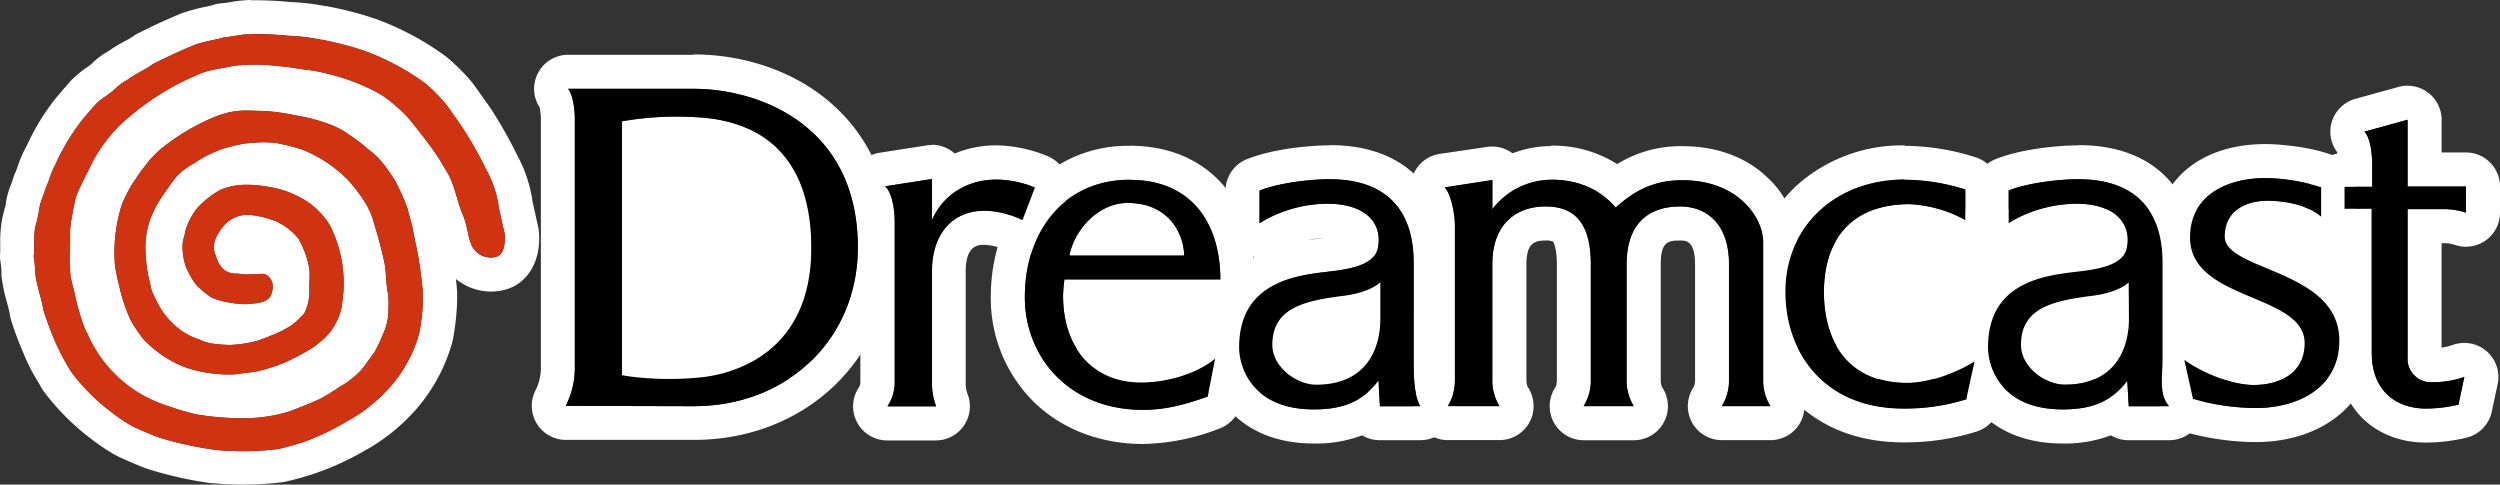 <?xml version="1.0" encoding="UTF-8" standalone="no"?>
<svg
   viewBox="0 0 513.927 99.62"
   version="1.1"
   id="svg50"
   sodipodi:docname="dreamcast.svg"
   width="513.927"
   height="99.62"
   inkscape:version="1.1 (c68e22c387, 2021-05-23)"
   xmlns:inkscape="http://www.inkscape.org/namespaces/inkscape"
   xmlns:sodipodi="http://sodipodi.sourceforge.net/DTD/sodipodi-0.dtd"
   xmlns="http://www.w3.org/2000/svg"
   xmlns:svg="http://www.w3.org/2000/svg"
   xmlns:rdf="http://www.w3.org/1999/02/22-rdf-syntax-ns#"
   xmlns:cc="http://creativecommons.org/ns#"
   xmlns:dc="http://purl.org/dc/elements/1.1/">
  <rect x="0" y="0" width="513.927" height="99.62" fill="#333333" stroke="none"/>
  <defs
     id="defs54" />
  <sodipodi:namedview
     id="namedview52"
     pagecolor="#ffffff"
     bordercolor="#666666"
     borderopacity="1.0"
     inkscape:pageshadow="2"
     inkscape:pageopacity="0.0"
     inkscape:pagecheckerboard="0"
     showgrid="false"
     fit-margin-top="0"
     fit-margin-left="0"
     fit-margin-right="0"
     fit-margin-bottom="0"
     inkscape:zoom="1.113"
     inkscape:cx="256.51393"
     inkscape:cy="49.415993"
     inkscape:window-width="1920"
     inkscape:window-height="1138"
     inkscape:window-x="-8"
     inkscape:window-y="-8"
     inkscape:window-maximized="1"
     inkscape:current-layer="svg50" />
  <title
     id="title2">logo</title>
  <g
     id="Layer_2"
     data-name="Layer 2"
     transform="translate(-243.073,-7.12)">
    <rect
       x="372.16"
       y="33.75"
       width="37.69"
       height="51.27"
       fill="#ffffff"
       id="rect4" />
    <rect
       x="464.39"
       y="65.18"
       width="66.89"
       height="22.57"
       fill="#ffffff"
       id="rect6" />
    <rect
       x="620.61"
       y="50.2"
       width="110"
       height="34.83"
       fill="#ffffff"
       id="rect8" />
  </g>
  <g
     id="Layer_1"
     data-name="Layer 1"
     transform="translate(-243.073,-7.12)">
    <path
       d="m 385.67,25.38 c 13.45,0 33.75,7.47 33.75,32.62 0,18.69 -14.33,32.62 -33.75,32.62 -4.29,0 -20.53,-0.06 -26.3,-0.06 a 17.1,17.1 0 0 0 1.87,-7.48 v -51.5 c 0,-2.18 -0.41,-5 -1.38,-6.2 h 25.81 m -5,59.65 a 63.88,63.88 0 0 0 7.44,-0.44 c 5,-0.71 21.89,-4.35 21.77,-26.74 -0.12,-21.21 -13.23,-26.06 -23.32,-26.62 -1.48,-0.1 -3,-0.15 -4.43,-0.15 a 66.64,66.64 0 0 0 -11.19,1 v 52.2 a 63.38,63.38 0 0 0 9.73,0.75 m 5,-66.65 h -25.81 a 7,7 0 0 0 -5.86,10.81 10.72,10.72 0 0 1 0.26,2.39 V 83 a 10.16,10.16 0 0 1 -1.1,4.36 7,7 0 0 0 6.23,10.19 h 14.86 11.44 c 23.23,0 40.75,-17 40.75,-39.62 0,-27.22 -21.12,-39.62 -40.75,-39.62 z m -7.76,19.85 c 1.4,-0.1 2.79,-0.15 4.19,-0.15 1.4,0 2.65,0.05 4,0.13 h 0.08 c 11.33,0.62 16.64,6.88 16.71,19.68 0.08,14.42 -8.46,18.7 -15.67,19.75 a 57.36,57.36 0 0 1 -6.54,0.38 c -0.91,0 -1.82,0 -2.73,-0.07 V 38.23 Z"
       fill="#ffffff"
       id="path11" />
    <path
       d="m 434.63,43.92 v 8.52 c 1.84,-4.53 6.52,-8.4 13.26,-8.4 a 21.77,21.77 0 0 1 7.9,1.61 l -2.57,6.73 a 18.33,18.33 0 0 0 -7.79,-1.94 c -6.3,0 -10.8,4.41 -10.8,12.49 v 23 a 13.37,13.37 0 0 0 0.86,4.72 h -10 a 9,9 0 0 0 1.49,-4.72 V 52.76 c 0,-2.4 -0.5,-6.12 -2,-7.33 v 0 l 9.67,-1.51 m 0,-7 a 6.65,6.65 0 0 0 -1.08,0.09 l -9.6,1.5 a 7,7 0 0 0 -4.34,11.49 12.06,12.06 0 0 1 0.31,2.75 v 33.06 a 2.1,2.1 0 0 1 -0.34,1 7,7 0 0 0 5.85,10.85 h 10 a 7,7 0 0 0 6.55,-9.47 6.4,6.4 0 0 1 -0.41,-2.25 v -23 c 0,-5.49 2.67,-5.49 3.8,-5.49 a 11.47,11.47 0 0 1 4.78,1.26 7,7 0 0 0 9.54,-3.82 l 2.58,-6.73 a 7,7 0 0 0 -4,-9 28.83,28.83 0 0 0 -10.4,-2.16 22.34,22.34 0 0 0 -8.57,1.68 l -0.13,-0.12 a 7,7 0 0 0 -4.56,-1.68 z"
       fill="#ffffff"
       id="path13" />
    <path
       d="m 738,31.73 v 13.73 h 12 v 5.38 a 14.17,14.17 0 0 0 -4.52,-0.73 H 738 v 30.56 a 5.42,5.42 0 0 0 0,0.57 4.8,4.8 0 0 0 4.79,4.46 h 0.45 a 19.81,19.81 0 0 0 6.43,-1.08 l -1.21,5.69 a 29.16,29.16 0 0 1 -6.78,0.8 c -4.71,0 -11.07,-2.47 -11.07,-11.69 V 50 h -5.54 v -4.48 h 5.68 v -4.6 c 0,-2.22 -0.4,-5.59 -1.62,-6.73 l 8.9,-2.46 m 0,-7 a 7,7 0 0 0 -1.86,0.25 l -8.91,2.46 a 7,7 0 0 0 -3.76,10.91 l 0.06,0.33 a 7,7 0 0 0 -5.49,6.84 v 4.53 a 7,7 0 0 0 5.54,6.85 v 22.51 c 0,12.92 9.08,18.69 18.07,18.69 a 36.49,36.49 0 0 0 8.41,-1 7,7 0 0 0 5.22,-5.36 l 1.21,-5.69 A 7,7 0 0 0 747.38,78 13.22,13.22 0 0 1 744.99,78.58 V 57.11 h 0.49 a 7.15,7.15 0 0 1 2.3,0.37 7.11,7.11 0 0 0 2.22,0.36 7,7 0 0 0 7,-7 v -5.38 a 7,7 0 0 0 -7,-7 h -5 v -6.71 a 7,7 0 0 0 -7,-7 z"
       fill="#ffffff"
       id="path15" />
    <path
       d="m 708.73,43.73 a 38.81,38.81 0 0 1 11.5,1.89 v 6.05 c -3.13,-2.65 -7.9,-3.28 -11.05,-3.28 -5,0 -8.76,2.49 -8.76,7.35 0,7.14 23.55,6.73 23.55,21.39 C 724,86.62 715.75,91 706.71,91 a 48.36,48.36 0 0 1 -12.82,-1.88 l -1.78,-8 v 0 c 3.82,2.73 9.83,5.15 14.24,5.15 6.12,0 10.49,-3 10.49,-8.59 0,-10.3 -23.56,-8.58 -23.56,-21.74 0,-8.87 7.93,-12.2 15.45,-12.2 m 0,-7 c -13.43,0 -22.45,7.71 -22.45,19.2 0,11.49 10.32,16 17.14,18.85 2.05,0.86 5.39,2.27 6.41,3.23 0,0.38 -0.16,0.47 -0.24,0.53 a 5.65,5.65 0 0 1 -3.24,0.72 c -2.6,0 -7.26,-1.76 -10.17,-3.85 a 7,7 0 0 0 -11.07,5.7 7.16,7.16 0 0 0 0.16,1.53 l 1.79,8 a 7,7 0 0 0 4.89,5.2 55,55 0 0 0 14.69,2.15 h 0.07 C 721,98 731,89.44 731,77.13 731,63.83 719,58.82 711.81,55.83 l -0.83,-0.35 a 9.39,9.39 0 0 1 4.73,1.52 7,7 0 0 0 11.52,-5.35 v -6.03 a 7,7 0 0 0 -4.47,-6.53 c -5,-1.94 -11.83,-2.36 -14,-2.36 z"
       fill="#ffffff"
       id="path17" />
    <path
       d="m 561.91,44.06 c 6.61,0 10.69,2.77 13.27,5.73 3,-2.61 6.89,-5.62 13.67,-5.62 11.66,0 16.65,7.84 16.65,12.73 v 28.71 a 9.81,9.81 0 0 0 1.49,5 H 597 a 9.91,9.91 0 0 0 1.49,-5 V 61.48 c 0,-8.83 -5.09,-11.92 -10.06,-11.92 -4.97,0 -11,2.14 -11,11.92 v 24.13 a 10,10 0 0 0 1.47,5 h -10.3 a 9.89,9.89 0 0 0 1.48,-5 V 61.48 c 0,-9.78 -4.45,-11.92 -9.36,-11.92 -5.44,0 -10.9,3.1 -10.9,11.92 v 24.13 a 10,10 0 0 0 1.48,5 h -10.63 a 10,10 0 0 0 1.49,-5 V 53.52 c 0,-2.76 -0.91,-6.61 -2.09,-7.85 l 9.79,-1.52 v 6 a 15.26,15.26 0 0 1 12,-6 m 0,-7 h -0.06 a 22.19,22.19 0 0 0 -7.8,1.49 7,7 0 0 0 -4.19,-1.4 6.56,6.56 0 0 0 -1.08,0.09 L 539,38.76 a 7,7 0 0 0 -4.48,11.18 11.8,11.8 0 0 1 0.64,3.58 v 32 a 6.82,6.82 0 0 1 -0.23,1.07 7,7 0 0 0 5.74,11 h 10.67 a 7,7 0 0 0 5.74,-11 5.81,5.81 0 0 1 -0.22,-1.07 V 61.48 c 0,-4.11 1.43,-4.92 3.9,-4.92 a 3.7,3.7 0 0 1 1.55,0.21 c 0.19,0.2 0.81,1.54 0.81,4.71 v 24.06 a 5.92,5.92 0 0 1 -0.22,1.08 7,7 0 0 0 5.74,11 h 10.3 a 7,7 0 0 0 5.75,-11 5.92,5.92 0 0 1 -0.22,-1.08 V 61.48 c 0,-4.68 1.51,-4.92 4,-4.92 1.14,0 3.06,0 3.06,4.92 v 24.06 a 5.74,5.74 0 0 1 -0.23,1.06 7,7 0 0 0 5.74,11 h 10 a 7,7 0 0 0 5.73,-11 5.71,5.71 0 0 1 -0.22,-1.06 V 56.9 a 18.93,18.93 0 0 0 -6.13,-13.27 c -3.1,-3 -8.66,-6.46 -17.52,-6.46 a 24.86,24.86 0 0 0 -13.39,3.68 24.64,24.64 0 0 0 -13.55,-3.79 z"
       fill="#ffffff"
       id="path19" />
    <path
       d="m 516.52,44 c 10.3,0 17.16,5.15 17.16,17.16 V 81 c 0,3.69 0.07,7.18 1.38,9.63 h -8.31 l -0.31,-5.23 c -3.14,4.06 -6.87,5.88 -13.29,5.88 -12.59,0 -15.34,-8.59 -15.34,-12.74 0,-14.76 14.05,-14.93 20.15,-15.8 3.37,-0.48 7.73,-1.43 8.37,-4.6 C 527.4,52.92 523.66,49 516,49 a 26.82,26.82 0 0 0 -14,4 v -6.7 0 c 4,-1.6 10.46,-2.34 14.51,-2.34 m -2.93,42.24 c 10.49,0 13.2,-7.58 13.2,-13.53 v -7.49 0 c -1.4,1.32 -4.3,2.34 -7.34,2.73 -7.93,1 -14.81,2.36 -14.81,10.09 0,4.58 5,8.2 9,8.2 M 516.52,37 c -3.67,0 -11.3,0.58 -16.88,2.75 A 7,7 0 0 0 495,46.3 V 53 a 7,7 0 0 0 6,6.93 v 0 c -4.64,2.63 -10.17,8 -10.17,18.6 A 19.59,19.59 0 0 0 495.42,91 c 2.82,3.33 8.19,7.29 17.73,7.29 a 26.56,26.56 0 0 0 9.93,-1.68 7.06,7.06 0 0 0 3.67,1 h 8.31 a 7,7 0 0 0 6.17,-10.3 c -0.55,-1 -0.55,-4.61 -0.55,-6.33 V 61.12 c 0,-15.13 -9,-24.16 -24.16,-24.16 z m -5.09,19.59 a 20.35,20.35 0 0 1 4.05,-0.55 h -0.21 c -1.13,0.13 -2.44,0.29 -3.84,0.52 z m 0.2,21.34 a 2.11,2.11 0 0 1 0.13,-0.86 c 0.34,-0.51 2,-1.27 7.82,-2.07 -0.84,4.23 -4.11,4.24 -6,4.24 a 3.25,3.25 0 0 1 -2,-1.31 z"
       fill="#ffffff"
       id="path21" />
    <path
       d="m 670.42,44 c 10.34,0 17.21,5.15 17.21,17.16 V 81 c 0,3.69 -0.8,7.11 1.36,9.63 h -8.31 l -0.3,-5.23 c -3.15,4.06 -6.87,5.88 -13.29,5.88 -12.59,0 -15.34,-8.59 -15.34,-12.74 0,-14.76 14,-14.93 20.14,-15.8 3.38,-0.48 7.73,-1.43 8.37,-4.6 C 681.34,52.92 677.6,49 670,49 a 26.79,26.79 0 0 0 -14,4 v -6.7 0 c 4,-1.6 10.46,-2.34 14.51,-2.34 m -3.03,42.24 c 10.49,0 13.19,-7.58 13.19,-13.53 v -7.49 c -1.39,1.32 -4.29,2.34 -7.34,2.73 -7.93,1 -14.8,2.36 -14.8,10.09 0,4.58 5,8.2 9,8.2 M 670.42,37 c -3.72,0 -11.52,0.6 -17.12,2.84 a 7,7 0 0 0 -4.38,6.86 V 53 a 7,7 0 0 0 6,6.93 v 0 c -4.64,2.63 -10.17,8 -10.17,18.6 A 19.59,19.59 0 0 0 649.36,91 c 2.82,3.33 8.19,7.29 17.73,7.29 a 26.59,26.59 0 0 0 9.91,-1.68 7,7 0 0 0 3.66,1 H 689 a 7,7 0 0 0 5.53,-11.29 19.61,19.61 0 0 1 0,-2.64 c 0,-0.81 0.09,-1.73 0.09,-2.7 V 61.12 c 0,-15.13 -9,-24.16 -24.21,-24.16 z m -5,19.59 a 20.35,20.35 0 0 1 4,-0.55 h -0.22 c -1.13,0.13 -2.43,0.29 -3.83,0.52 z m 0.16,21.34 a 2.11,2.11 0 0 1 0.13,-0.86 c 0.34,-0.51 2,-1.27 7.81,-2.07 -0.84,4.23 -4.1,4.24 -6,4.24 a 3.25,3.25 0 0 1 -2,-1.31 z"
       fill="#ffffff"
       id="path23" />
    <path
       d="m 634.6,44.1 a 41.64,41.64 0 0 1 12.48,2 v 6.21 0 a 26.11,26.11 0 0 0 -11.47,-3.26 c -12,0 -17.58,7.41 -17.58,18.09 0,10.68 5.4,18.67 17.16,18.67 4.05,0 9.55,-1.81 13.81,-4.44 l -1.71,7.79 a 41.94,41.94 0 0 1 -12.49,1.9 h -0.39 c -16.56,0 -24.29,-11.75 -24.29,-24 0,-13.51 10.4,-23.05 24.5,-23.05 m 0,-7 a 32.4,32.4 0 0 0 -22.31,8.34 29.27,29.27 0 0 0 -9.19,21.71 c 0,14.92 9.79,31 31.29,31 h 0.39 a 49,49 0 0 0 14.58,-2.22 7,7 0 0 0 4.74,-5.18 l 1.72,-7.78 a 7,7 0 0 0 -10.51,-7.47 22.4,22.4 0 0 1 -10.14,3.4 c -2.51,0 -10.16,0 -10.16,-11.67 0,-9.72 5.52,-11.06 10.41,-11.09 a 19.23,19.23 0 0 1 8.24,2.38 7,7 0 0 0 9.23,-2.24 7.16,7.16 0 0 0 1.19,-3.91 v -6.15 a 7,7 0 0 0 -4.85,-6.66 48.67,48.67 0 0 0 -14.57,-2.37 z"
       fill="#ffffff"
       id="path25" />
    <path
       d="m 475.34,44.1 c 13.09,0 18.6,9.44 18.6,20.45 h -32.05 a 28.56,28.56 0 0 0 -0.28,3.21 v 0 c -0.05,10.83 6.21,17.94 16,17.94 5.47,0 11.52,-1.82 15.26,-4.9 l -1.54,7.81 c -4.38,1.54 -8.43,2.73 -13.28,2.73 -15.35,0 -24.3,-11 -24.3,-23.18 0,-13.51 8,-24.11 21.59,-24.11 m -12.43,15.61 h 23.59 c 0,-3.75 -2.57,-10.82 -11.65,-10.82 -5.93,0 -10.9,5.46 -11.94,10.82 M 475.34,37.1 a 27.34,27.34 0 0 0 -21.2,9.45 c -4.77,5.58 -7.39,13.27 -7.39,21.66 a 30,30 0 0 0 8.38,21.06 c 5.73,5.88 13.87,9.12 22.92,9.12 a 45.42,45.42 0 0 0 15.59,-3.13 7,7 0 0 0 4.55,-5.26 l 1.55,-7.81 a 7,7 0 0 0 -3.28,-7.37 6.92,6.92 0 0 0 -3.59,-1 7,7 0 0 0 -4.45,1.59 c -2.36,2 -6.81,3.31 -10.81,3.31 a 8.39,8.39 0 0 1 -6.2,-2.26 9.8,9.8 0 0 1 -2.47,-4.94 h 25 a 7,7 0 0 0 7,-7 c 0,-16.67 -10.06,-27.44 -25.6,-27.44 z"
       fill="#ffffff"
       id="path27" />
    <path
       d="m 294.72,14.1 h 0.57 a 70.38,70.38 0 0 1 7.11,0.36 38.58,38.58 0 0 1 6.52,0.79 v 0 a 63.28,63.28 0 0 1 9.19,2.38 51.3,51.3 0 0 1 12.33,6.6 34,34 0 0 1 4.12,4.11 c 0.86,1.06 2.42,3.38 3.43,4.81 a 81.07,81.07 0 0 1 5.15,9.07 21.34,21.34 0 0 1 2.47,7.65 l 1.19,5.32 c 0.11,0.92 0.21,4.29 -1.78,4.75 a 4.27,4.27 0 0 1 -1.06,0.13 4.36,4.36 0 0 1 -3.6,-1.9 c -1.19,-1.84 -1,-4.46 -2.38,-7.46 -1,-2.42 -1.51,-5.93 -3.18,-8.47 L 333.5,40 c -2.33,-3.59 -4.76,-6.44 -6.2,-8.29 a 30.2,30.2 0 0 0 -5.91,-5.15 40.7,40.7 0 0 0 -7.9,-3.43 48.54,48.54 0 0 0 -6.16,-1.51 c -2.8,-0.31 -4.65,-0.75 -7.3,-0.94 a 37.27,37.27 0 0 0 -9.12,0 c -1.62,0.44 -4.17,0.61 -6.47,1.49 a 55.8,55.8 0 0 0 -7,3.44 54.14,54.14 0 0 0 -9.61,7.15 30.92,30.92 0 0 0 -6.06,8.3 c -0.85,1.85 -2.47,4.72 -3.13,6.73 -0.45,2.06 -1.3,5.89 -1.17,7.73 0.07,3.33 -0.22,4 0,6.75 0,2.45 0.82,4.15 1.15,6.16 0.29,1.38 1.63,6.18 2.44,7.29 a 26.41,26.41 0 0 0 14.38,14.08 64.71,64.71 0 0 0 7.94,2.5 57.92,57.92 0 0 0 8.72,0.79 h 0.67 a 31.84,31.84 0 0 0 9.76,-1.38 c 2.94,-1.08 6.34,-2.57 6.3,-2.57 a 40.81,40.81 0 0 0 4.09,-2.52 14.31,14.31 0 0 0 2.74,-1.88 12.66,12.66 0 0 0 2.53,-2.64 c 0.46,-0.65 1.18,-1.66 1.87,-2.57 a 43.06,43.06 0 0 0 1.94,-4.14 11.3,11.3 0 0 0 0.91,-4.77 14.54,14.54 0 0 0 -0.16,-3.61 c -0.39,-2.26 -0.25,-4.29 -0.77,-6.46 -0.69,-3 -1.29,-5.21 -2.18,-8.06 -0.86,-3.22 -3.3,-6.2 -5.15,-8.33 A 27.5,27.5 0 0 0 305,37.79 47.66,47.66 0 0 0 299.89,36.52 c -1.15,-0.11 -1.94,-0.16 -2.63,-0.16 -1.17,0 -2.06,0.13 -3.92,0.27 a 38.93,38.93 0 0 0 -4.25,1 25.47,25.47 0 0 0 -6.09,3.04 15.88,15.88 0 0 0 -3.35,2.4 33.18,33.18 0 0 0 -2.49,3.38 24.11,24.11 0 0 0 -3.16,5.61 17.48,17.48 0 0 0 -1,7.06 30.47,30.47 0 0 0 0.56,4.75 c 0.16,0.58 0.56,2.41 0.64,2.78 0.08,0.37 1,2.3 1.17,2.58 a 16,16 0 0 0 3.29,4.45 13.79,13.79 0 0 0 5.6,3.3 c 1.65,0.91 4.44,1 6,1.06 a 27.31,27.31 0 0 0 3.72,-0.41 19.8,19.8 0 0 0 4.56,-1.43 23.46,23.46 0 0 0 4.46,-2.2 19.75,19.75 0 0 0 2.63,-2.46 10.31,10.31 0 0 0 1.05,-4.79 c -0.06,-2.22 0.26,-3.48 -0.2,-5.31 a 19.07,19.07 0 0 0 -2.06,-5.26 12.67,12.67 0 0 0 -4.76,-3.63 21.29,21.29 0 0 0 -5.09,-1.25 h -0.66 a 6.28,6.28 0 0 0 -4.55,1.94 c -1,1.11 -2.91,3.43 -2.15,5.84 0.68,2.09 1.48,4.3 4.43,4.3 H 292 a 9.52,9.52 0 0 0 1.92,0.17 c 1.07,0 2.08,-0.11 2.83,-0.11 a 2.41,2.41 0 0 1 0.94,0.13 A 2.88,2.88 0 0 1 299,67 c -0.32,2.16 -2.39,2.42 -4.6,2.58 a 6.75,6.75 0 0 1 -1,0.06 c -2.31,0 -6.17,-0.81 -7.12,-1.53 a 21.68,21.68 0 0 1 -2.67,-2.2 11,11 0 0 1 -1.61,-2.49 9.06,9.06 0 0 1 -1,-2.4 12.86,12.86 0 0 1 -0.38,-3.76 c 0.09,-1 0.36,-1.43 0.63,-2.9 a 14.23,14.23 0 0 1 2.28,-4.36 18.62,18.62 0 0 1 4.88,-3.86 12.58,12.58 0 0 1 5.43,-1 c 0.39,0 0.77,0 1.15,0 a 29.75,29.75 0 0 1 5.79,0.93 21.53,21.53 0 0 1 5.47,2.51 15.87,15.87 0 0 1 4.66,4.89 26.39,26.39 0 0 1 2.49,16 9.94,9.94 0 0 1 -1.11,3.69 11.57,11.57 0 0 1 -3.48,4.3 13.19,13.19 0 0 1 -2.62,1.82 c -1.24,0.76 -2.07,1.15 -3.38,1.81 a 25.18,25.18 0 0 1 -4.2,1.63 24,24 0 0 1 -5.69,1.13 12.41,12.41 0 0 1 -2.76,0.25 27,27 0 0 1 -9.73,-1.76 23.78,23.78 0 0 1 -7.73,-5.34 29.15,29.15 0 0 1 -2.78,-4.09 35,35 0 0 1 -2.38,-7.22 29.86,29.86 0 0 1 -0.85,-4.29 32.38,32.38 0 0 1 1.46,-12.29 41.86,41.86 0 0 1 2,-4 c 1.08,-1.53 1.6,-2.49 2.52,-3.58 a 21.55,21.55 0 0 1 3.74,-4 45,45 0 0 1 10.18,-6.11 16.62,16.62 0 0 1 7.11,-1.57 c 1.05,0 2.22,0.06 3.72,0.08 a 44.9,44.9 0 0 1 6.52,0.93 36.8,36.8 0 0 1 6.12,1.54 17.41,17.41 0 0 1 4.77,2.41 31.64,31.64 0 0 1 3.93,3 c 2.65,1.94 3.92,4 5.55,6.48 a 45.71,45.71 0 0 1 2.54,5.71 c 0.14,0.57 0.58,2.22 0.86,3.18 0.35,1.52 0.53,2.88 0.94,4.59 a 76.69,76.69 0 0 1 1.23,8.23 c 0.45,2.69 -0.26,8.17 -0.68,9.85 a 28.09,28.09 0 0 1 -5.78,10.65 32.82,32.82 0 0 1 -4.53,4.29 30.33,30.33 0 0 1 -4.4,2.89 50.73,50.73 0 0 1 -8.59,4.15 54.86,54.86 0 0 1 -5.6,1.59 59.65,59.65 0 0 1 -7.31,0.45 c -1.86,0 -3.72,-0.09 -5.57,-0.26 A 73.83,73.83 0 0 1 275.57,97 c -1.49,-0.57 -4.38,-1.78 -5.59,-2.43 a 32.12,32.12 0 0 1 -3.89,-2.65 40.8,40.8 0 0 1 -8.48,-8.49 53.77,53.77 0 0 1 -3.09,-5.83 c -0.94,-2.18 -1.78,-4.4 -2.5,-6.66 -0.51,-3 -1.38,-4.84 -1.72,-7.81 A 19.5,19.5 0 0 0 250,59.9 c 0.23,-2 -0.08,-3.93 0.33,-6.14 a 32.92,32.92 0 0 0 0.92,-4.29 c 0.11,-0.71 1,-2.87 1.28,-3.84 0.76,-1.58 0.94,-2.89 1.92,-4.66 a 44.94,44.94 0 0 1 5.15,-8.71 c 0.64,-0.86 2.47,-2.93 3.09,-3.64 1.47,-1.47 2.33,-1.71 4,-3.17 a 9.12,9.12 0 0 1 2.43,-1.81 c 1.92,-1.47 3.57,-2 5.39,-3.35 3.65,-1.82 5,-2.44 8.59,-3.95 2.09,-0.75 5,-1.16 6.06,-1.56 1.82,-0.11 3.66,-0.66 5.56,-0.66 m 0,-7 v 0 a 25.11,25.11 0 0 0 -4.29,0.44 c -0.64,0.1 -1.25,0.2 -1.69,0.23 a 7.27,7.27 0 0 0 -2,0.4 c -0.25,0.07 -0.87,0.21 -1.34,0.31 a 38.42,38.42 0 0 0 -4.69,1.25 l -0.36,0.13 c -3.69,1.55 -5.12,2.21 -9,4.14 a 7.28,7.28 0 0 0 -1,0.63 15,15 0 0 1 -1.74,1 29.21,29.21 0 0 0 -3.27,2 15.76,15.76 0 0 0 -3.44,2.59 11.68,11.68 0 0 1 -1.12,0.84 21.28,21.28 0 0 0 -3,2.5 c -0.12,0.12 -0.24,0.24 -0.35,0.37 l -0.39,0.45 c -1.16,1.33 -2.25,2.59 -2.91,3.44 a 46.9,46.9 0 0 0 -5.41,8.92 l -0.44,0.87 a 22.94,22.94 0 0 0 -1.57,3.69 12,12 0 0 1 -0.47,1.23 7.56,7.56 0 0 0 -0.46,1.26 c -0.06,0.22 -0.28,0.82 -0.42,1.18 a 17.53,17.53 0 0 0 -1,3.32 6,6 0 0 0 -0.07,0.61 4.52,4.52 0 0 1 -0.23,1 c -0.16,0.59 -0.39,1.4 -0.59,2.46 a 25.74,25.74 0 0 0 -0.35,4.86 c 0,0.7 0,1.31 0,1.78 a 6.85,6.85 0 0 0 0.06,2 13.2,13.2 0 0 1 0.19,2.09 c 0,0.24 0,0.47 0,0.71 a 35.17,35.17 0 0 0 1.11,5.38 c 0.27,1 0.5,1.85 0.67,2.82 a 6.26,6.26 0 0 0 0.23,1 c 0.76,2.38 1.65,4.75 2.64,7 a 35.64,35.64 0 0 0 2.78,5.44 c 0.25,0.42 0.55,0.94 0.64,1.12 a 7.72,7.72 0 0 0 0.57,0.91 49.07,49.07 0 0 0 10,10 40.89,40.89 0 0 0 4.46,3 l 0.18,0.1 c 1.76,0.94 5.15,2.33 6.43,2.81 l 0.38,0.13 a 79.09,79.09 0 0 0 13,2.92 h 0.3 c 2.06,0.19 4.15,0.29 6.22,0.29 a 67.57,67.57 0 0 0 8.16,-0.5 q 0.35,0 0.69,-0.12 a 60.79,60.79 0 0 0 6.33,-1.8 l 0.17,-0.06 a 58,58 0 0 0 9.67,-4.47 38.29,38.29 0 0 0 5.24,-3.46 39.68,39.68 0 0 0 5.49,-5.2 35.46,35.46 0 0 0 7.22,-13.32 2,2 0 0 0 0.07,-0.23 c 0.5,-2 1.43,-8.34 0.84,-12.41 0,-0.24 0,-0.47 -0.07,-0.71 a 11.36,11.36 0 0 0 9.94,2.26 c 4.91,-1.18 7.81,-6.27 7.07,-12.4 q 0,-0.34 -0.12,-0.69 l -1.12,-5 A 28.08,28.08 0 0 0 349.38,39 91,91 0 0 0 343.87,29.3 l -0.15,-0.22 -1,-1.4 c -1,-1.38 -1.95,-2.81 -2.71,-3.75 l -0.1,-0.12 a 42.16,42.16 0 0 0 -5,-4.95 l -0.17,-0.13 A 58.1,58.1 0 0 0 320.29,11 72,72 0 0 0 310.19,8.39 c -0.22,0 -0.45,-0.07 -0.67,-0.09 A 45,45 0 0 0 302.88,7.55 C 300.43,7.3 297.94,7.18 295.47,7.17 h -0.75 z"
       fill="#ffffff"
       id="path29" />
    <path
       d="m 361.24,31.58 c 0,-2.18 -0.41,-5 -1.38,-6.2 h 25.81 c 13.45,0 33.75,7.47 33.75,32.62 0,18.69 -14.33,32.62 -33.75,32.62 -4.29,0 -20.53,-0.06 -26.3,-0.06 a 17,17 0 0 0 1.87,-7.48 z m 9.67,52.7 a 63.7,63.7 0 0 0 17.17,0.31 c 5,-0.71 21.89,-4.35 21.77,-26.74 -0.12,-21.21 -13.23,-26.06 -23.32,-26.62 a 66.45,66.45 0 0 0 -15.62,0.8 z"
       id="path31" />
    <path
       d="m 425,45.43 9.67,-1.51 v 8.52 c 2.48,-6.13 10.2,-11.06 21.16,-6.79 l -2.57,6.73 c -10,-4.77 -18.59,-0.59 -18.59,10.55 v 23 a 13.37,13.37 0 0 0 0.86,4.72 h -10 a 9,9 0 0 0 1.49,-4.72 V 52.76 c 0,-2.4 -0.5,-6.12 -2,-7.33 z"
       id="path33" />
    <path
       d="m 730.61,50 v 29.41 c 0,9.22 6.36,11.69 11.07,11.69 a 29.16,29.16 0 0 0 6.78,-0.8 l 1.21,-5.69 a 19.88,19.88 0 0 1 -6.53,1.08 4.81,4.81 0 0 1 -5.14,-4.45 5.42,5.42 0 0 1 0,-0.57 V 50.11 h 7.13 a 14.42,14.42 0 0 1 4.88,0.73 V 45.46 H 738 V 31.73 l -8.9,2.46 c 1.22,1.14 1.62,4.51 1.62,6.73 v 4.6 h -5.68 v 4.53 z"
       id="path35" />
    <path
       d="m 692.11,81.11 c 3.82,2.73 9.83,5.15 14.24,5.15 6.12,0 10.49,-3 10.49,-8.59 0,-10.3 -23.56,-8.58 -23.56,-21.74 0,-8.87 7.93,-12.2 15.45,-12.2 a 38.81,38.81 0 0 1 11.5,1.89 v 6.05 c -3.13,-2.65 -7.9,-3.28 -11.05,-3.28 -5,0 -8.76,2.49 -8.76,7.35 0,7.14 23.55,6.73 23.55,21.39 C 724,86.62 715.75,91 706.71,91 a 48.36,48.36 0 0 1 -12.82,-1.88 l -1.78,-8 z"
       id="path37" />
    <path
       d="m 549.86,50.11 v -6 l -9.79,1.52 c 1.18,1.24 2.09,5.09 2.09,7.85 v 32.13 a 10,10 0 0 1 -1.49,5 h 10.67 a 10,10 0 0 1 -1.48,-5 V 61.48 c 0,-8.82 5.46,-11.92 10.9,-11.92 4.91,0 9.36,2.14 9.36,11.92 v 24.13 a 9.89,9.89 0 0 1 -1.48,5 h 10.3 a 10,10 0 0 1 -1.47,-5 V 61.48 c 0,-9.78 6,-11.92 11,-11.92 5,0 10.06,3.09 10.06,11.92 v 24.13 a 9.91,9.91 0 0 1 -1.49,5 h 10 a 9.81,9.81 0 0 1 -1.49,-5 V 56.9 c 0,-4.89 -5,-12.73 -16.65,-12.73 -6.78,0 -10.7,3 -13.67,5.62 -2.58,-3 -6.66,-5.73 -13.27,-5.73 a 15.26,15.26 0 0 0 -12.1,6.05 z"
       id="path39" />
    <path
       d="m 526.78,65.18 c -1.4,1.32 -4.3,2.34 -7.34,2.73 -7.93,1 -14.81,2.36 -14.81,10.09 0,4.58 5,8.2 9,8.2 10.49,0 13.2,-7.58 13.2,-13.53 V 65.18 Z M 502,46.3 c 4,-1.6 10.46,-2.34 14.51,-2.34 10.3,0 17.17,5.15 17.17,17.16 V 81 c 0,3.69 0.06,7.18 1.37,9.63 h -8.31 l -0.31,-5.23 c -3.14,4.06 -6.87,5.88 -13.29,5.88 -12.59,0 -15.34,-8.59 -15.34,-12.74 0,-14.76 14.05,-14.93 20.15,-15.8 3.37,-0.48 7.73,-1.43 8.37,-4.6 C 527.4,52.92 523.66,49 516,49 a 26.82,26.82 0 0 0 -14,4 z m 178.67,18.88 c -1.39,1.32 -4.29,2.34 -7.34,2.73 -7.93,1 -14.8,2.36 -14.8,10.09 0,4.58 5,8.2 9,8.2 10.49,0 13.19,-7.58 13.19,-13.53 z M 655.91,46.3 c 4,-1.6 10.46,-2.34 14.51,-2.34 10.34,0 17.21,5.15 17.21,17.16 V 81 c 0,3.69 -0.8,7.11 1.36,9.63 h -8.31 l -0.3,-5.23 c -3.15,4.06 -6.87,5.88 -13.29,5.88 -12.59,0 -15.34,-8.59 -15.34,-12.74 0,-14.76 14,-14.93 20.14,-15.8 3.38,-0.48 7.73,-1.43 8.37,-4.6 C 681.34,52.92 677.6,49 670,49 a 26.79,26.79 0 0 0 -14,4 v -6.7 z"
       id="path41" />
    <path
       d="m 647.06,52.37 a 26.11,26.11 0 0 0 -11.47,-3.26 c -12,0 -17.58,7.41 -17.58,18.09 0,10.68 5.4,18.67 17.16,18.67 4.05,0 9.55,-1.81 13.81,-4.44 l -1.71,7.79 a 42,42 0 0 1 -12.88,1.9 c -16.56,0 -24.29,-11.75 -24.29,-24 0,-13.51 10.4,-23.05 24.5,-23.05 a 41.64,41.64 0 0 1 12.48,2 v 6.21 z"
       id="path43" />
    <path
       d="m 461.61,67.76 a 28.56,28.56 0 0 1 0.28,-3.21 h 32.05 c 0,-11 -5.51,-20.45 -18.6,-20.45 -13.55,0 -21.59,10.6 -21.59,24.11 0,12.23 8.95,23.18 24.3,23.18 4.85,0 8.9,-1.19 13.28,-2.73 l 1.54,-7.81 c -3.74,3.08 -9.79,4.9 -15.26,4.9 -9.82,0 -16.08,-7.11 -16,-17.94 z m 1.3,-8.1 c 1,-5.36 6,-10.82 11.94,-10.82 9.08,0 11.65,7.07 11.65,10.82 z"
       id="path45" />
    <path
       d="m 308.94,15.23 a 63.28,63.28 0 0 1 9.19,2.38 51.3,51.3 0 0 1 12.33,6.6 34,34 0 0 1 4.12,4.11 c 0.86,1.06 2.42,3.38 3.43,4.81 a 81.07,81.07 0 0 1 5.15,9.07 21.34,21.34 0 0 1 2.47,7.65 l 1.19,5.32 c 0.11,0.92 0.21,4.29 -1.78,4.75 a 4.35,4.35 0 0 1 -4.66,-1.77 c -1.19,-1.84 -1,-4.46 -2.38,-7.46 -1,-2.42 -1.51,-5.93 -3.18,-8.47 L 333.5,40 c -2.33,-3.59 -4.76,-6.44 -6.2,-8.29 a 30.2,30.2 0 0 0 -5.91,-5.15 40.7,40.7 0 0 0 -7.9,-3.43 48.54,48.54 0 0 0 -6.16,-1.51 c -2.8,-0.31 -4.65,-0.75 -7.3,-0.94 a 37.6,37.6 0 0 0 -9.12,0 c -1.62,0.44 -4.17,0.61 -6.47,1.49 a 55.8,55.8 0 0 0 -7,3.44 54.14,54.14 0 0 0 -9.61,7.15 30.92,30.92 0 0 0 -6.06,8.3 c -0.85,1.85 -2.47,4.72 -3.13,6.73 -0.45,2.06 -1.3,5.89 -1.17,7.73 0.07,3.33 -0.22,4 0,6.75 0,2.45 0.82,4.15 1.15,6.16 0.29,1.38 1.63,6.18 2.44,7.29 a 26.41,26.41 0 0 0 14.38,14.08 64.71,64.71 0 0 0 7.94,2.5 57.92,57.92 0 0 0 8.72,0.79 32.47,32.47 0 0 0 10.43,-1.38 c 2.94,-1.08 6.34,-2.57 6.3,-2.57 a 40.81,40.81 0 0 0 4.09,-2.52 14.31,14.31 0 0 0 2.74,-1.88 12.66,12.66 0 0 0 2.53,-2.64 c 0.46,-0.65 1.18,-1.66 1.87,-2.57 a 43.06,43.06 0 0 0 1.94,-4.14 11.3,11.3 0 0 0 0.91,-4.77 14.54,14.54 0 0 0 -0.16,-3.61 c -0.39,-2.26 -0.25,-4.29 -0.77,-6.46 -0.69,-3 -1.29,-5.21 -2.18,-8.06 -0.86,-3.22 -3.3,-6.2 -5.15,-8.33 a 27.5,27.5 0 0 0 -9.65,-6.37 47.66,47.66 0 0 0 -5.11,-1.27 27,27 0 0 0 -6.55,0.11 38.93,38.93 0 0 0 -4.25,1 25.47,25.47 0 0 0 -6.09,3.04 15.88,15.88 0 0 0 -3.35,2.4 33.18,33.18 0 0 0 -2.49,3.38 24.11,24.11 0 0 0 -3.16,5.61 17.48,17.48 0 0 0 -1,7.06 30.47,30.47 0 0 0 0.56,4.75 c 0.16,0.58 0.56,2.41 0.64,2.78 0.08,0.37 1,2.3 1.17,2.58 a 16,16 0 0 0 3.29,4.45 13.79,13.79 0 0 0 5.6,3.3 c 1.65,0.91 4.44,1 6,1.06 a 27.31,27.31 0 0 0 3.72,-0.41 19.8,19.8 0 0 0 4.56,-1.43 23.46,23.46 0 0 0 4.46,-2.2 19.75,19.75 0 0 0 2.63,-2.46 10.31,10.31 0 0 0 1.05,-4.79 c -0.06,-2.22 0.26,-3.48 -0.2,-5.31 a 19.07,19.07 0 0 0 -2.06,-5.26 12.67,12.67 0 0 0 -4.76,-3.63 21.29,21.29 0 0 0 -5.09,-1.25 6.3,6.3 0 0 0 -5.21,1.91 c -1,1.11 -2.91,3.43 -2.15,5.84 0.7,2.17 1.54,4.49 4.81,4.29 2.24,0.47 4.82,-0.2 5.69,0.19 A 2.88,2.88 0 0 1 299,67 c -0.32,2.16 -2.39,2.42 -4.6,2.58 -2,0.33 -7,-0.64 -8.08,-1.47 a 21.68,21.68 0 0 1 -2.67,-2.2 11,11 0 0 1 -1.65,-2.49 9.06,9.06 0 0 1 -1,-2.4 12.86,12.86 0 0 1 -0.38,-3.76 c 0.09,-1 0.36,-1.43 0.63,-2.9 a 14.23,14.23 0 0 1 2.28,-4.36 18.62,18.62 0 0 1 4.88,-3.86 13.9,13.9 0 0 1 6.58,-1 29.75,29.75 0 0 1 5.79,0.93 21.53,21.53 0 0 1 5.47,2.51 15.87,15.87 0 0 1 4.66,4.89 26.39,26.39 0 0 1 2.49,16 9.94,9.94 0 0 1 -1.11,3.69 11.57,11.57 0 0 1 -3.48,4.3 13.19,13.19 0 0 1 -2.62,1.82 c -1.24,0.76 -2.07,1.15 -3.38,1.81 a 25.18,25.18 0 0 1 -4.2,1.63 24,24 0 0 1 -5.69,1.13 c -2.32,0.58 -8.69,0.16 -12.49,-1.51 A 23.78,23.78 0 0 1 272.7,77 a 29.15,29.15 0 0 1 -2.78,-4.09 35,35 0 0 1 -2.38,-7.22 29.86,29.86 0 0 1 -0.85,-4.29 32.38,32.38 0 0 1 1.46,-12.29 41.86,41.86 0 0 1 2,-4 c 1.08,-1.53 1.6,-2.49 2.52,-3.58 a 21.55,21.55 0 0 1 3.74,-4 45,45 0 0 1 10.18,-6.11 c 4.82,-2 6.26,-1.56 10.83,-1.48 a 43.55,43.55 0 0 1 6.52,0.92 36.8,36.8 0 0 1 6.12,1.54 17.41,17.41 0 0 1 4.77,2.41 31.64,31.64 0 0 1 3.93,3 c 2.65,1.94 3.92,4 5.55,6.48 a 45.71,45.71 0 0 1 2.54,5.71 c 0.14,0.57 0.58,2.22 0.86,3.18 0.35,1.52 0.53,2.88 0.94,4.59 a 76.69,76.69 0 0 1 1.23,8.23 c 0.45,2.69 -0.26,8.17 -0.68,9.85 a 28.09,28.09 0 0 1 -5.78,10.65 32.82,32.82 0 0 1 -4.53,4.29 30.33,30.33 0 0 1 -4.4,2.89 50.73,50.73 0 0 1 -8.59,4.15 54.86,54.86 0 0 1 -5.6,1.59 60.28,60.28 0 0 1 -12.88,0.19 A 73.83,73.83 0 0 1 275.57,97 c -1.49,-0.57 -4.38,-1.78 -5.59,-2.43 a 32.12,32.12 0 0 1 -3.89,-2.65 40.8,40.8 0 0 1 -8.48,-8.49 53.77,53.77 0 0 1 -3.09,-5.83 c -0.94,-2.18 -1.78,-4.4 -2.5,-6.66 -0.51,-3 -1.38,-4.84 -1.72,-7.81 A 19.5,19.5 0 0 0 250,59.9 c 0.23,-2 -0.08,-3.93 0.33,-6.14 a 32.92,32.92 0 0 0 0.92,-4.29 c 0.11,-0.71 1,-2.87 1.28,-3.84 0.76,-1.58 0.94,-2.89 1.92,-4.66 a 44.94,44.94 0 0 1 5.15,-8.71 c 0.64,-0.86 2.47,-2.93 3.09,-3.64 1.47,-1.47 2.33,-1.71 4,-3.17 a 9.12,9.12 0 0 1 2.43,-1.81 c 1.92,-1.47 3.57,-2 5.39,-3.35 3.65,-1.82 5,-2.44 8.59,-3.95 2.09,-0.75 5,-1.16 6.06,-1.56 2,-0.12 4,-0.77 6.13,-0.64 a 70.38,70.38 0 0 1 7.11,0.36 38.58,38.58 0 0 1 6.52,0.79 z"
       fill="#cf3311"
       id="path47" />
  </g>
</svg>
